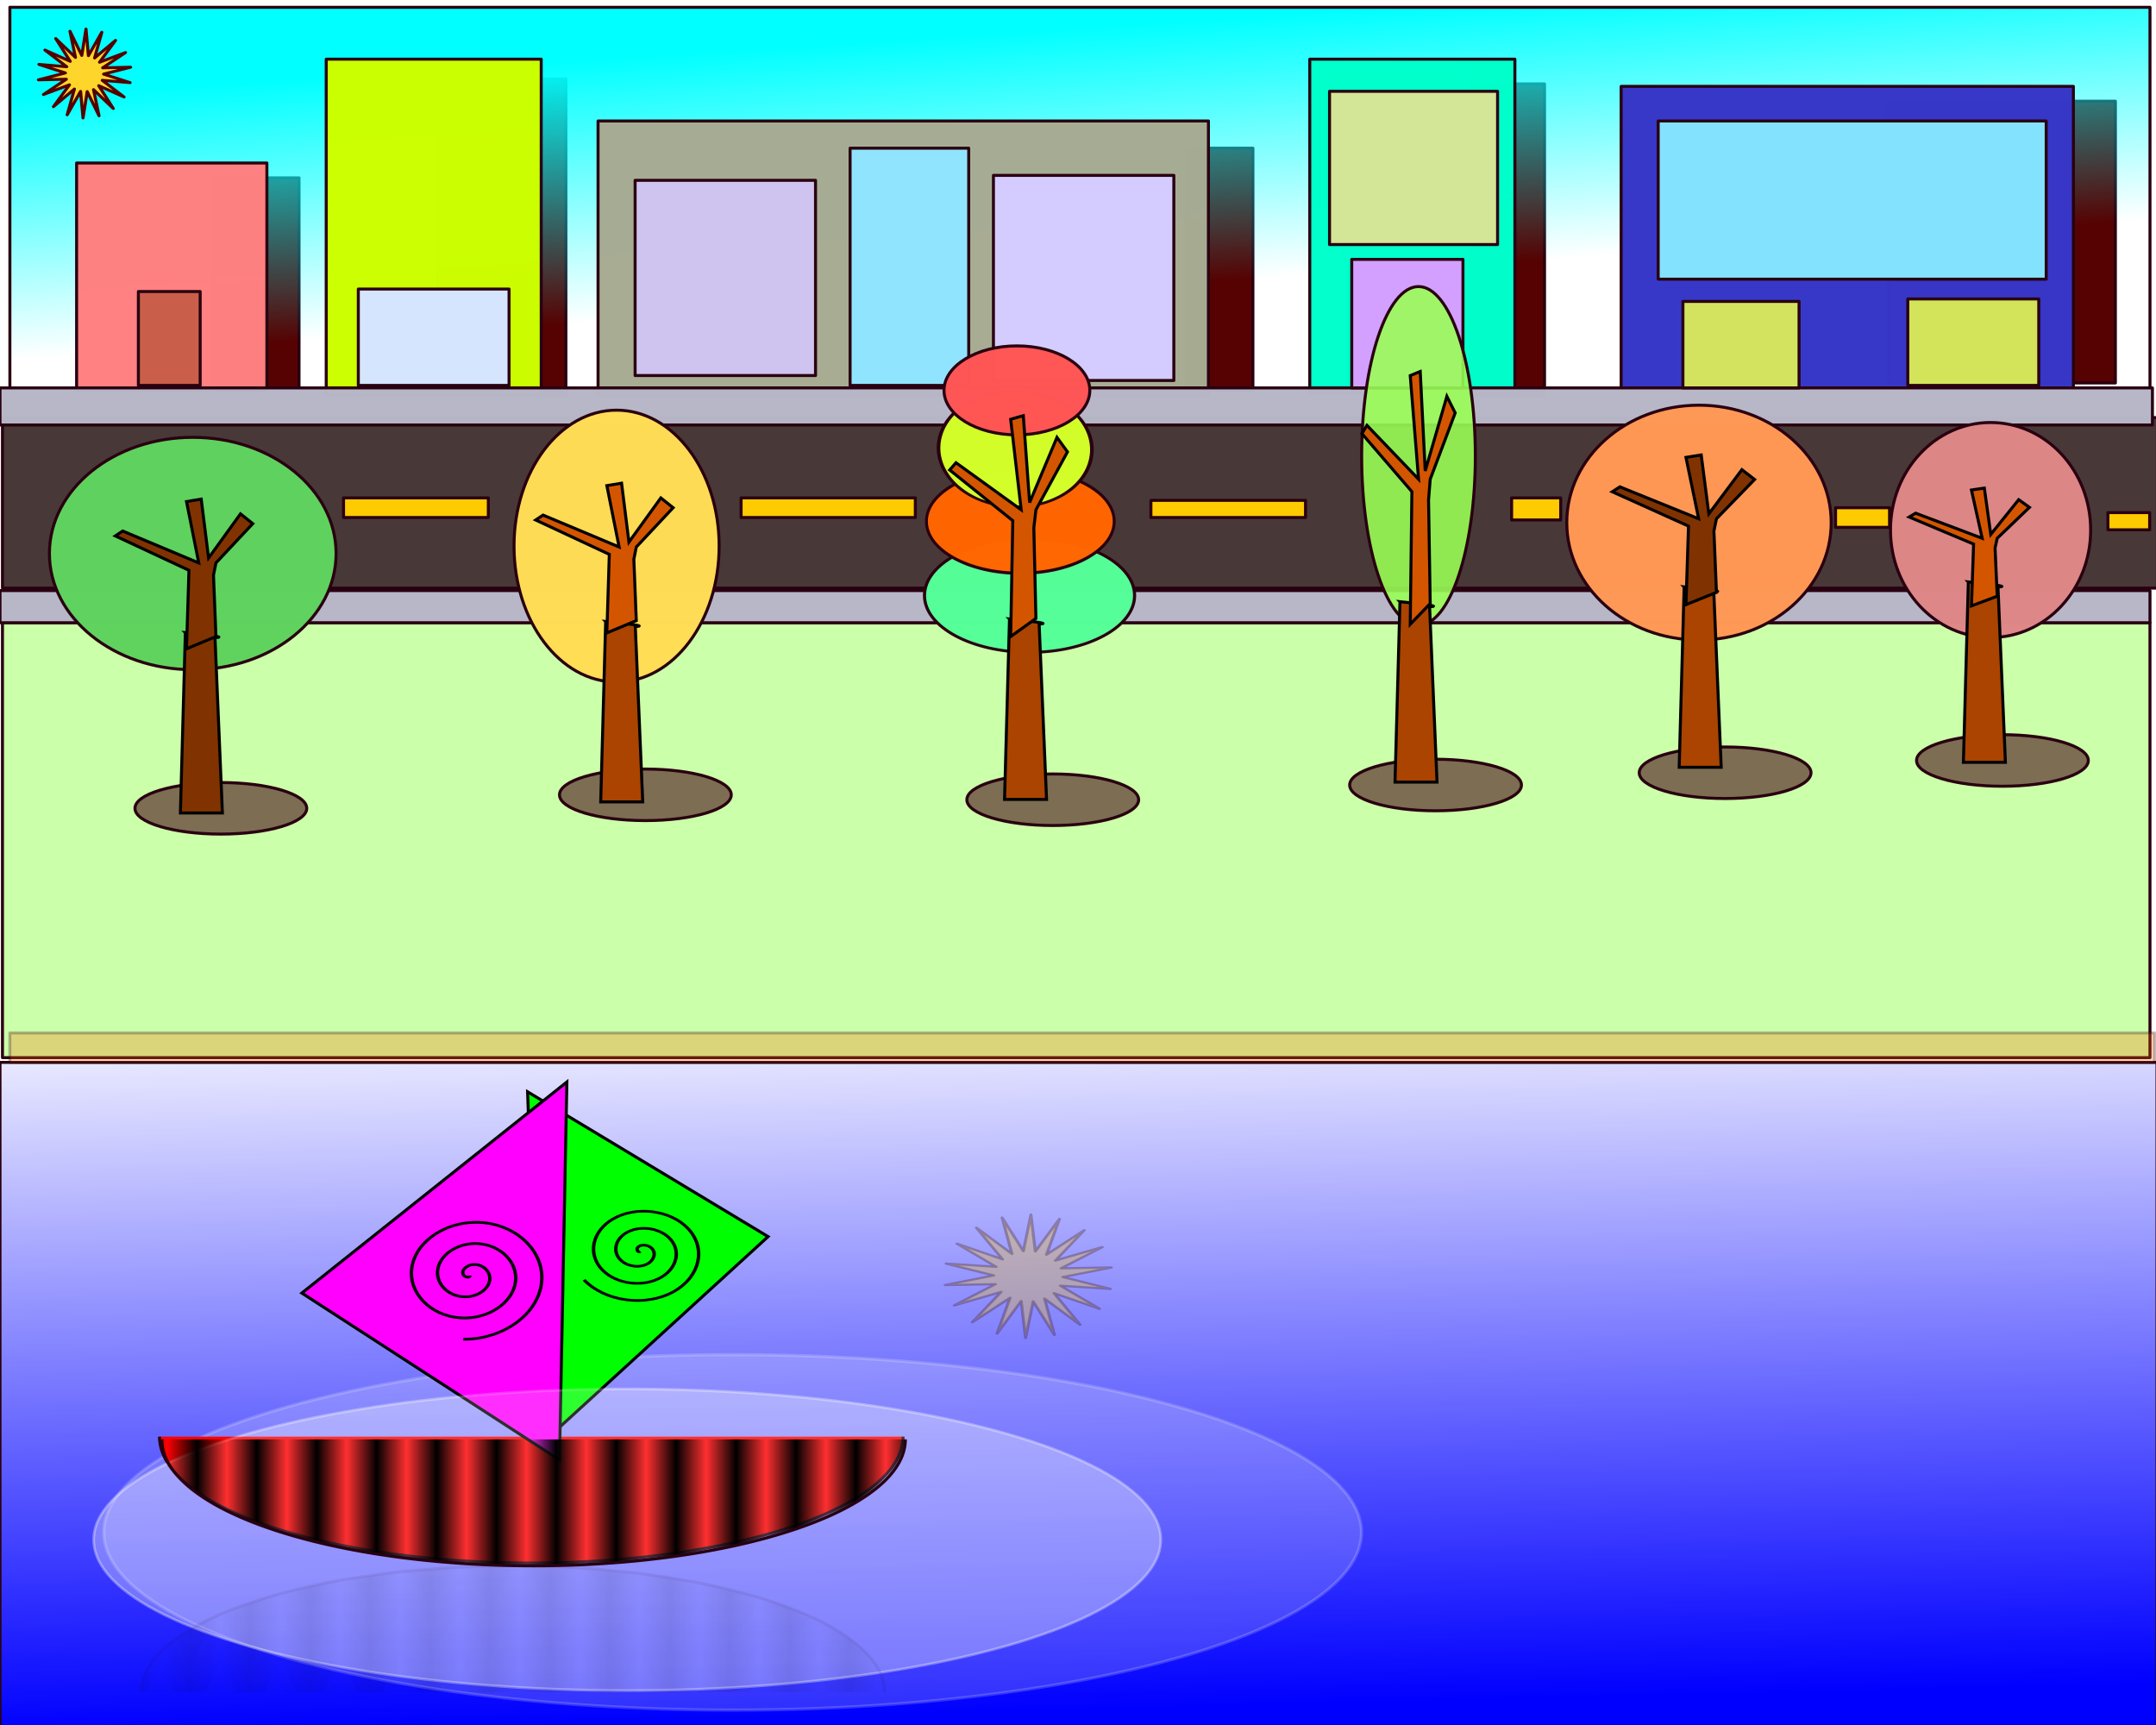 <?xml version="1.0" encoding="UTF-8" standalone="no"?>
<!-- Created with Inkscape (http://www.inkscape.org/) -->
<svg
    xmlns:inkscape="http://www.inkscape.org/namespaces/inkscape"
    xmlns:rdf="http://www.w3.org/1999/02/22-rdf-syntax-ns#"
    xmlns="http://www.w3.org/2000/svg"
    xmlns:osb="http://www.openswatchbook.org/uri/2009/osb"
    xmlns:sodipodi="http://sodipodi.sourceforge.net/DTD/sodipodi-0.dtd"
    xmlns:ns1="http://sozi.baierouge.fr"
    xmlns:cc="http://creativecommons.org/ns#"
    xmlns:xlink="http://www.w3.org/1999/xlink"
    xmlns:dc="http://purl.org/dc/elements/1.1/"
    id="svg2985"
    sodipodi:docname="OEQUENA CIDADE CENARIO 1.svg"
    viewBox="0 0 720 576"
    version="1.1"
    inkscape:version="0.48+devel r12830"
  >
  <defs
      id="defs2987"
    >
    <pattern
        id="pattern3446"
        xlink:href="#Strips1_1"
        patternTransform="matrix(10 0 0 10 .769 .928)"
        inkscape:collect="always"
    />
    <pattern
        id="Strips1_1"
        height="1"
        width="2"
        patternUnits="userSpaceOnUse"
        patternTransform="translate(0) scale(10)"
        inkscape:stockid="Stripes 1:1"
        inkscape:collect="always"
      >
      <rect
          id="rect4786"
          style="fill:black"
          height="2"
          width="1"
          y="-.5"
          x="0"
      />
    </pattern
    >
    <linearGradient
        id="linearGradient3134"
        y2="100.64"
        gradientUnits="userSpaceOnUse"
        x2="325.98"
        gradientTransform="matrix(1.008 0 0 1 -.027 -1.651)"
        y1="13.163"
        x1="320.21"
        inkscape:collect="always"
      >
      <stop
          id="stop3130"
          style="stop-color:#00ffff"
          offset="0"
      />
      <stop
          id="stop3132"
          style="stop-color:#00ffff;stop-opacity:0"
          offset="1"
      />
    </linearGradient
    >
    <linearGradient
        id="linearGradient5505"
        y2="113.02"
        gradientUnits="userSpaceOnUse"
        x2="67.347"
        y1="113.02"
        x1="45.715"
        inkscape:collect="always"
      >
      <stop
          id="stop5503"
          style="stop-color:#803300;stop-opacity:.422"
          offset="0"
      />
    </linearGradient
    >
    <filter
        id="filter5541"
        height="2.008"
        width="1.302"
        y="-.504"
        x="-.151"
        inkscape:collect="always"
      >
      <feGaussianBlur
          id="feGaussianBlur5543"
          stdDeviation="3.614"
          inkscape:collect="always"
      />
    </filter
    >
    <filter
        id="filter5541-6"
        width="1.302"
        y="-.504"
        x="-.151"
        height="2.008"
        color-interpolation-filters="sRGB"
        inkscape:collect="always"
      >
      <feGaussianBlur
          id="feGaussianBlur5543-0"
          stdDeviation="3.614"
          inkscape:collect="always"
      />
    </filter
    >
    <filter
        id="filter5541-9"
        width="1.302"
        y="-.504"
        x="-.151"
        height="2.008"
        color-interpolation-filters="sRGB"
        inkscape:collect="always"
      >
      <feGaussianBlur
          id="feGaussianBlur5543-4"
          stdDeviation="3.614"
          inkscape:collect="always"
      />
    </filter
    >
    <filter
        id="filter5541-0"
        width="1.302"
        y="-.504"
        x="-.151"
        height="2.008"
        color-interpolation-filters="sRGB"
        inkscape:collect="always"
      >
      <feGaussianBlur
          id="feGaussianBlur5543-3"
          stdDeviation="3.614"
          inkscape:collect="always"
      />
    </filter
    >
    <filter
        id="filter5541-4"
        width="1.302"
        y="-.504"
        x="-.151"
        height="2.008"
        color-interpolation-filters="sRGB"
        inkscape:collect="always"
      >
      <feGaussianBlur
          id="feGaussianBlur5543-5"
          stdDeviation="3.614"
          inkscape:collect="always"
      />
    </filter
    >
    <filter
        id="filter5541-8"
        width="1.302"
        y="-.504"
        x="-.151"
        height="2.008"
        color-interpolation-filters="sRGB"
        inkscape:collect="always"
      >
      <feGaussianBlur
          id="feGaussianBlur5543-1"
          stdDeviation="3.614"
          inkscape:collect="always"
      />
    </filter
    >
    <linearGradient
        id="linearGradient5744"
        y2="324.41"
        gradientUnits="userSpaceOnUse"
        x2="339.27"
        y1="571.08"
        x1="345.01"
        inkscape:collect="always"
      >
      <stop
          id="stop5740"
          style="stop-color:#0000ff"
          offset="0"
      />
      <stop
          id="stop5742"
          style="stop-color:#0000ff;stop-opacity:0"
          offset="1"
      />
    </linearGradient
    >
    <filter
        id="filter5839"
        height="1.218"
        width="1.037"
        y="-.109"
        x="-.019"
        inkscape:collect="always"
      >
      <feGaussianBlur
          id="feGaussianBlur5841"
          stdDeviation="1.92"
          inkscape:collect="always"
      />
    </filter
    >
  </defs
  >
  <sodipodi:namedview
      id="base"
      bordercolor="#666666"
      inkscape:pageshadow="2"
      inkscape:window-y="-4"
      pagecolor="#ffffff"
      inkscape:window-height="712"
      inkscape:window-maximized="1"
      inkscape:zoom="0.60628663"
      inkscape:window-x="-4"
      showgrid="false"
      borderopacity="1.0"
      inkscape:current-layer="layer1"
      inkscape:cx="353.56592"
      inkscape:cy="299.316"
      inkscape:window-width="1024"
      inkscape:pageopacity="0.0"
      inkscape:document-units="px"
  />
  <g
      id="layer1"
      inkscape:label="Layer 1"
      inkscape:groupmode="layer"
    >
    <rect
        id="rect3160"
        style="stroke-linejoin:round;fill-opacity:.989;stroke:#290010;fill:#d5e5ff"
        height="0"
        width="0"
        y="145.21"
        x="705.61"
    />
    <rect
        id="rect5613"
        style="stroke-linejoin:round;fill-opacity:.989;stroke:#290010;fill:#ffcc00"
        height="0"
        width="670.35"
        y="164.61"
        x="27.863"
    />
    <rect
        id="rect5871"
        style="opacity:.278;stroke-linejoin:round;fill-opacity:.992;stroke:#290010;fill:#000080"
        height="0"
        width="716.25"
        y="352.28"
        x="2.458"
    />
    <g
        id="g3511"
        inkscape:export-ydpi="90"
        inkscape:export-xdpi="90"
      >
      <rect
          id="rect3099"
          style="stroke-linejoin:round;fill-opacity:.989;stroke:#290010;fill:#ccffaa"
          height="145.25"
          width="717.16"
          y="207.91"
          x=".825"
      />
      <g
          id="g5633"
        >
        <rect
            id="rect3122"
            style="stroke-linejoin:round;fill-opacity:.989;stroke:#290010;fill:#550000"
            height="94.081"
            width="75.925"
            y="33.795"
            x="630.51"
        />
        <rect
            id="rect3118"
            style="stroke-linejoin:round;fill-opacity:.989;stroke:#290010;fill:#550000"
            height="103.98"
            width="24.758"
            y="28.018"
            x="491.04"
        />
        <rect
            id="rect3116"
            style="stroke-linejoin:round;fill-opacity:.989;stroke:#290010;fill:#550000"
            height="80.877"
            width="22.282"
            y="49.475"
            x="396.13"
        />
        <rect
            id="rect3114"
            style="stroke-linejoin:round;fill-opacity:.989;stroke:#290010;fill:#550000"
            height="105.64"
            width="42.914"
            y="26.368"
            x="146.07"
        />
        <rect
            id="rect3120"
            style="stroke-linejoin:round;fill-opacity:.989;stroke:#290010;fill:#550000"
            height="70.148"
            width="28.885"
            y="59.378"
            x="70.974"
        />
        <rect
            id="rect3126"
            style="stroke-linejoin:round;stroke:#290010;fill:url(#linearGradient3134)"
            height="127.09"
            width="714.69"
            y="2.435"
            x="3.301"
        />
        <rect
            id="rect3101"
            style="stroke-linejoin:round;fill-opacity:.989;stroke:#290010;fill:#ff8080"
            height="75.925"
            width="63.546"
            y="54.427"
            x="25.583"
        />
        <rect
            id="rect3103"
            style="stroke-linejoin:round;fill-opacity:.989;stroke:#290010;fill:#ccff00"
            height="112.24"
            width="71.799"
            y="19.765"
            x="108.94"
        />
        <rect
            id="rect3105"
            style="stroke-linejoin:round;fill-opacity:.989;stroke:#290010;fill:#a7ac93"
            height="91.605"
            width="203.84"
            y="40.397"
            x="199.72"
        />
        <rect
            id="rect3107"
            style="stroke-linejoin:round;fill-opacity:.989;stroke:#290010;fill:#00ffcc"
            height="111.41"
            width="68.498"
            y="19.765"
            x="437.4"
        />
        <rect
            id="rect3109"
            style="stroke-linejoin:round;fill-opacity:.989;stroke:#290010;fill:#3737c8"
            height="100.68"
            width="151.03"
            y="28.843"
            x="541.38"
        />
        <rect
            id="rect3124"
            style="stroke-linejoin:round;fill-opacity:.989;stroke:#290010;fill:#483737"
            ry="0"
            height="56.944"
            width="719.64"
            y="139.43"
            x=".825"
        />
        <rect
            id="rect3136"
            style="stroke-linejoin:round;fill-opacity:.989;stroke:#290010;fill:#b7b7c8"
            height="12.379"
            width="718.81"
            y="129.53"
            x="-1.0114e-7"
        />
        <rect
            id="rect3138"
            style="stroke-linejoin:round;fill-opacity:.989;stroke:#290010;fill:#b7b7c8"
            height="10.729"
            width="717.99"
            y="197.2"
            x="0"
        />
        <rect
            id="rect3140"
            style="stroke-linejoin:round;stroke:#290010;fill:url(#linearGradient5505)"
            height="31.36"
            width="20.632"
            y="97.341"
            x="46.215"
        />
        <rect
            id="rect3142"
            style="stroke-linejoin:round;fill-opacity:.989;stroke:#290010;fill:#d5e5ff"
            height="32.186"
            width="50.342"
            y="96.516"
            x="119.66"
        />
        <rect
            id="rect3144"
            style="stroke-linejoin:round;fill-opacity:.861;stroke:#290010;fill:#d5c6ff"
            height="65.197"
            width="60.245"
            y="60.204"
            x="212.1"
        />
        <rect
            id="rect3146"
            style="stroke-linejoin:round;fill-opacity:.989;stroke:#290010;fill:#d5cdff"
            height="68.498"
            width="60.245"
            y="58.553"
            x="331.76"
        />
        <rect
            id="rect3148"
            style="stroke-linejoin:round;fill-opacity:.989;stroke:#290010;fill:#92e5ff"
            height="79.226"
            width="39.613"
            y="49.475"
            x="283.89"
        />
        <rect
            id="rect3150"
            style="stroke-linejoin:round;fill-opacity:.989;stroke:#290010;fill:#84e5ff"
            height="52.818"
            width="129.57"
            y="40.397"
            x="553.76"
        />
        <rect
            id="rect3152"
            style="stroke-linejoin:round;fill-opacity:.989;stroke:#290010;fill:#d5e55e"
            height="28.885"
            width="38.788"
            y="100.64"
            x="562.01"
        />
        <rect
            id="rect3154"
            style="stroke-linejoin:round;fill-opacity:.989;stroke:#290010;fill:#d5e559"
            ry="0"
            height="28.885"
            width="43.739"
            y="99.817"
            x="637.11"
        />
        <rect
            id="rect3156"
            style="stroke-linejoin:round;fill-opacity:.989;stroke:#290010;fill:#d5a0ff"
            height="42.914"
            width="37.137"
            y="86.613"
            x="451.42"
        />
        <rect
            id="rect3158"
            style="stroke-linejoin:round;fill-opacity:.989;stroke:#290010;fill:#d5e597"
            height="51.167"
            width="56.119"
            y="30.494"
            x="444"
        />
        <ellipse
            id="path3166"
            style="stroke-linejoin:round;fill-opacity:.989;stroke:#290010;fill:#5fd35f"
            rx="47.866"
            transform="translate(-7.428 -14.03)"
            ry="38.788"
            cy="198.85"
            cx="71.799"
        />
        <ellipse
            id="path5511"
            style="stroke-linejoin:round;fill-opacity:.989;filter:url(#filter5541);stroke:#290010;fill:#7b6c53"
            rx="28.683"
            transform="translate(4.098 -.82)"
            ry="8.605"
            cy="270.73"
            cx="69.658"
        />
        <path
            id="path3170"
            style="stroke:#000000;stroke-width:1px;fill:#803300"
            inkscape:connector-curvature="0"
            d="m61.896 211.23-1.651 60.245h14.03l-2.476-58.594s6.602 0-9.903-1.651z"
        />
        <ellipse
            id="path3218"
            style="stroke-linejoin:round;fill-opacity:.989;stroke:#290010;fill:#ffdd55"
            rx="34.249"
            transform="translate(23.108 -3.301)"
            ry="45.39"
            cy="185.65"
            cx="182.8"
        />
        <ellipse
            id="path3222"
            style="stroke-linejoin:round;fill-opacity:.989;stroke:#290010;fill:#de8787"
            rx="33.424"
            transform="translate(18.156 -7.428)"
            ry="35.899"
            cy="184.41"
            cx="646.6"
        />
        <ellipse
            id="path3224"
            style="stroke-linejoin:round;fill-opacity:.989;stroke:#290010;fill:#ff9955"
            rx="44.152"
            transform="translate(14.03 -14.03)"
            ry="39.201"
            cy="188.53"
            cx="553.35"
        />
        <ellipse
            id="path3226"
            style="stroke-linejoin:round;fill-opacity:.989;stroke:#290010;stroke-width:.958;fill:#55ff99"
            rx="32.186"
            transform="matrix(1.09 0 0 1 -27.7 0)"
            ry="18.981"
            cy="198.85"
            cx="340.84"
        />
        <ellipse
            id="path3228"
            style="stroke-linejoin:round;fill-opacity:.989;stroke:#290010;stroke-width:1.032;fill:#ff6600"
            rx="33.424"
            transform="matrix(.938 0 0 1 11.36 0)"
            ry="17.331"
            cy="174.09"
            cx="351.15"
        />
        <ellipse
            id="path3230"
            style="stroke-linejoin:round;fill-opacity:.989;stroke:#290010;stroke-width:.823;fill:#d4ff2a"
            rx="17.331"
            transform="matrix(1.465 .162 -.171 .988 -127.44 -52.497)"
            ry="19.394"
            cy="149.75"
            cx="335.89"
        />
        <ellipse
            id="path3232"
            style="stroke-linejoin:round;fill-opacity:.989;stroke:#290010;fill:#ff5555"
            rx="24.346"
            ry="14.855"
            cy="130.35"
            cx="339.6"
        />
        <ellipse
            id="path3234"
            style="stroke-linejoin:round;fill-opacity:.888;stroke:#290010;fill:#99ff55"
            rx="18.981"
            transform="translate(-1.651 -1.651)"
            ry="56.531"
            cy="153.87"
            cx="475.36"
        />
        <ellipse
            id="path5511-4"
            style="stroke-linejoin:round;fill-opacity:.989;filter:url(#filter5541-6);stroke:#290010;fill:#7b6c53"
            rx="28.683"
            transform="translate(145.87 -5.327)"
            ry="8.605"
            cy="270.73"
            cx="69.658"
        />
        <path
            id="path3170-1"
            style="stroke:#000000;stroke-width:1px;fill:#aa4400"
            inkscape:connector-curvature="0"
            d="m202.26 207.52-1.651 60.245h14.03l-2.476-58.594s6.602 0-9.903-1.651z"
        />
        <ellipse
            id="path5511-6"
            style="stroke-linejoin:round;fill-opacity:.989;filter:url(#filter5541-9);stroke:#290010;fill:#7b6c53"
            rx="28.683"
            transform="translate(281.91 -3.688)"
            ry="8.605"
            cy="270.73"
            cx="69.658"
        />
        <path
            id="path3170-7"
            style="stroke:#000000;stroke-width:1px;fill:#aa4400"
            inkscape:connector-curvature="0"
            d="m337.12 206.69-1.651 60.245h14.03l-2.476-58.594s6.602 0-9.903-1.651z"
        />
        <ellipse
            id="path5511-62"
            style="stroke-linejoin:round;fill-opacity:.989;filter:url(#filter5541-0);stroke:#290010;fill:#7b6c53"
            rx="28.683"
            transform="translate(409.75 -8.605)"
            ry="8.605"
            cy="270.73"
            cx="69.658"
        />
        <path
            id="path3170-4"
            style="stroke:#000000;stroke-width:1px;fill:#aa4400"
            inkscape:connector-curvature="0"
            d="m467.52 200.91-1.651 60.245h14.03l-2.476-58.594s6.602 0-9.903-1.651z"
        />
        <ellipse
            id="path5511-8"
            style="stroke-linejoin:round;fill-opacity:.989;filter:url(#filter5541-4);stroke:#290010;fill:#7b6c53"
            rx="28.683"
            transform="translate(506.45 -12.702)"
            ry="8.605"
            cy="270.73"
            cx="69.658"
        />
        <path
            id="path3170-0"
            style="stroke:#000000;stroke-width:1px;fill:#aa4400"
            inkscape:connector-curvature="0"
            d="m562.42 195.96-1.651 60.245h14.03l-2.476-58.594s6.602 0-9.903-1.651z"
        />
        <ellipse
            id="path5511-2"
            style="stroke-linejoin:round;fill-opacity:.989;filter:url(#filter5541-8);stroke:#290010;fill:#7b6c53"
            rx="28.683"
            transform="translate(599.06 -16.8)"
            ry="8.605"
            cy="270.73"
            cx="69.658"
        />
        <path
            id="path3170-9"
            style="stroke:#000000;stroke-width:1px;fill:#aa4400"
            inkscape:connector-curvature="0"
            d="m657.33 194.31-1.651 60.245h14.03l-2.476-58.594s6.602 0-9.903-1.651z"
        />
        <path
            id="path3241"
            style="stroke:#000000;stroke-width:1px;fill:#d45500"
            inkscape:connector-curvature="0"
            d="m658.37 202.31 0.717-20.635-21.512-9.028 2.151-1.29 22.229 8.383-3.585-16.121 4.302-0.645 2.151 15.477 9.322-11.607 3.585 2.579-10.756 10.318-0.717 3.224 0.717 16.121z"
        />
        <path
            id="path3241-4"
            style="stroke:#000000;stroke-width:1px;fill:#d45500"
            inkscape:connector-curvature="0"
            d="m202.66 211.33 0.82-26.224-24.585-11.473 2.458-1.639 25.405 10.654-4.098-20.488 4.917-0.82 2.458 19.668 10.654-14.751 4.098 3.278-12.293 13.112-0.82 4.098 0.82 20.488z"
        />
        <path
            id="path3241-8"
            style="stroke:#000000;stroke-width:1px;fill:#803300"
            inkscape:connector-curvature="0"
            d="m62.282 216.65 0.82-26.224-24.585-11.473 2.458-1.639 25.405 10.654-4.098-20.488 4.917-0.82 2.458 19.668 10.654-14.751 4.098 3.278-12.293 13.112-0.82 4.098 0.82 20.488z"
        />
        <path
            id="path3241-82"
            style="stroke:#000000;stroke-width:1px;fill:#d45500"
            inkscape:connector-curvature="0"
            d="m470.95 208.45 0.556-44.28-16.683-19.373 1.668-2.768 17.239 17.989-2.78-34.594 3.337-1.384 1.668 33.21 7.229-24.908 2.78 5.535-8.341 22.14-0.556 6.919 0.556 34.594z"
        />
        <path
            id="path3241-45"
            style="stroke:#000000;stroke-width:1px;fill:#803300"
            inkscape:connector-curvature="0"
            d="m563.03 201.9 0.849-26.224-25.463-11.473 2.546-1.639 26.312 10.654-4.244-20.488 5.093-0.82 2.546 19.668 11.034-14.751 4.244 3.278-12.732 13.112-0.849 4.098 0.849 20.488z"
        />
        <path
            id="path3241-5"
            style="stroke:#000000;stroke-width:1px;fill:#d45500"
            inkscape:connector-curvature="0"
            d="m337.52 212.55 0.702-38.691-21.073-16.927 2.107-2.418 21.775 15.718-3.512-30.228 4.215-1.209 2.107 29.018 9.132-21.764 3.512 4.836-10.536 19.346-0.702 6.045 0.702 30.228z"
        />
        <rect
            id="rect5617"
            style="stroke-linejoin:round;fill-opacity:.989;stroke:#290010;fill:#ffcc00"
            height="6.556"
            width="48.351"
            y="166.25"
            x="114.73"
        />
        <rect
            id="rect5619"
            style="stroke-linejoin:round;fill-opacity:.989;stroke:#290010;fill:#ffcc00"
            height="6.556"
            width="58.185"
            y="166.25"
            x="247.49"
        />
        <rect
            id="rect5621"
            style="stroke-linejoin:round;fill-opacity:.989;stroke:#290010;fill:#ffcc00"
            height="5.737"
            width="51.629"
            y="167.07"
            x="384.35"
        />
        <rect
            id="rect5623"
            style="stroke-linejoin:round;fill-opacity:.989;stroke:#290010;fill:#ffcc00"
            height="7.375"
            width="16.39"
            y="166.25"
            x="504.81"
        />
        <rect
            id="rect5625"
            style="stroke-linejoin:round;fill-opacity:.989;stroke:#290010;fill:#ffcc00"
            height="6.556"
            width="18.029"
            y="169.53"
            x="612.99"
        />
        <rect
            id="rect5627"
            style="stroke-linejoin:round;fill-opacity:.989;stroke:#290010;fill:#ffcc00"
            height="5.737"
            width="13.932"
            y="171.17"
            x="703.95"
        />
      </g
      >
      <rect
          id="rect5736"
          style="stroke-linejoin:round;stroke:#290010;fill:url(#linearGradient5744)"
          height="222.9"
          width="720.34"
          y="354.73"
          x="-4.1285e-8"
      />
      <ellipse
          id="ellipse3435"
          style="opacity:0.182;stroke:#ffffff;stroke-linecap:round;stroke-width:.893;fill:#ffffff"
          rx="178.19"
          ry="50.36"
          cy="514.15"
          cx="209.47"
      />
      <ellipse
          id="ellipse3437"
          style="opacity:0.182;stroke:#ffffff;stroke-linecap:round;stroke-width:1.052;fill:#ffffff"
          rx="210"
          ry="59.352"
          cy="511.67"
          cx="244.67"
      />
      <path
          id="path5746"
          sodipodi:rx="124.15486"
          sodipodi:ry="42.204456"
          style="stroke-linejoin:round;fill-opacity:.992;stroke:#290010;fill:#ff0000"
          sodipodi:type="arc"
          sodipodi:start="0"
          sodipodi:open="true"
          sodipodi:cy="479.70828"
          sodipodi:cx="177.42262"
          sodipodi:end="3.1415927"
          d="m301.58 479.71a124.15 42.204 0 1 1 -248.31 0"
      />
      <path
          id="path5750"
          d="m176.19 364.57 4.098 118.01 76.214-69.658z"
          style="stroke:#000000;stroke-width:1px;fill:#00ff00"
          inkscape:connector-curvature="0"
      />
      <path
          id="path5752"
          d="m189.31 361.29-2.46 126.2-86.05-55.72z"
          style="stroke:#000000;stroke-width:1px;fill:#ff00ff"
          inkscape:connector-curvature="0"
      />
      <ellipse
          id="path3433"
          style="opacity:0.182;stroke:#ffffff;stroke-linecap:round;stroke-width:.893;fill:#ffffff"
          rx="178.19"
          ry="50.36"
          cy="514.15"
          cx="209.47"
      />
      <path
          id="path5746-9"
          sodipodi:rx="124.15486"
          sodipodi:ry="42.204456"
          style="stroke-linejoin:round;stroke:#290010;fill:url(#pattern3446)"
          sodipodi:type="arc"
          sodipodi:start="0"
          sodipodi:open="true"
          sodipodi:cy="480.63593"
          sodipodi:cx="178.19205"
          sodipodi:end="3.1415927"
          d="m302.35 480.64a124.15 42.204 0 1 1 -248.31 -0"
      />
      <path
          id="path5746-4"
          sodipodi:rx="124.15486"
          sodipodi:ry="42.204456"
          style="opacity:.278;stroke-linejoin:round;filter:url(#filter5839);stroke:#290010;fill:url(#Strips1_1)"
          sodipodi:type="arc"
          sodipodi:start="0"
          sodipodi:open="true"
          transform="matrix(-1 0 0 -1 348.7 1044.8)"
          sodipodi:cy="479.70828"
          sodipodi:cx="177.42262"
          sodipodi:end="3.1415927"
          d="m301.58 479.71a124.15 42.204 0 1 1 -248.31 0"
      />
      <rect
          id="rect5873"
          style="opacity:.278;stroke-linejoin:round;fill-opacity:.992;stroke:#290010;fill:#ff6600"
          height="9.834"
          width="716.25"
          y="344.9"
          x="3.278"
      />
      <path
          id="path5877"
          sodipodi:r2="11.482634"
          style="opacity:.278;stroke-linejoin:round;fill-opacity:.992;stroke:#290010;fill:#ffcc00"
          sodipodi:type="star"
          d="m670.99 421.95-15.209-7.093 8.731 14.332-11.866-11.868 3.302 16.454-7.091-15.21-2.524 16.591-1.462-16.718-8.047 14.727 4.345-16.21-12.598 11.087 9.627-13.746-15.63 6.109 13.748-9.625-16.777 0.395 16.211-4.342-15.901-5.367 16.718 1.464-13.106-10.482 15.209 7.093-8.731-14.332 11.866 11.868-3.302-16.454 7.091 15.21 2.524-16.591 1.462 16.718 8.047-14.727-4.345 16.21 12.598-11.087-9.627 13.746 15.63-6.109-13.748 9.625 16.777-0.395-16.211 4.342 15.901 5.367-16.718-1.464z"
          sodipodi:r1="27.971392"
          inkscape:transform-center-x="0.44713778"
          inkscape:transform-center-y="-4.866589"
          transform="matrix(1.002 0 0 .737 -305.13 126.05)"
          sodipodi:arg2="0.73002667"
          sodipodi:arg1="0.55549374"
          inkscape:randomized="0"
          sodipodi:cy="407.20239"
          sodipodi:cx="647.22223"
          inkscape:rounded="0"
          inkscape:flatsided="false"
          sodipodi:sides="18"
      />
      <path
          id="path5877-9"
          sodipodi:r2="11.482634"
          transform="matrix(.556 0 0 .531 -97.084 -330.91)"
          style="stroke-linejoin:round;fill-opacity:.992;stroke:#520000;stroke-width:1.84;fill:#ffd42a"
          sodipodi:type="star"
          d="m249.13 684.17-15.209-7.093 8.731 14.332-11.866-11.868 3.302 16.454-7.091-15.21-2.524 16.591-1.462-16.718-8.047 14.727 4.345-16.21-12.598 11.087 9.627-13.746-15.631 6.109 13.748-9.625-16.777 0.395 16.211-4.342-15.901-5.367 16.718 1.464-13.106-10.482 15.209 7.093-8.731-14.332 11.866 11.868-3.302-16.454 7.091 15.21 2.524-16.591 1.462 16.718 8.047-14.727-4.345 16.21 12.598-11.087-9.627 13.746 15.631-6.109-13.748 9.625 16.777-0.395-16.211 4.342 15.901 5.367-16.718-1.464z"
          sodipodi:r1="27.971392"
          inkscape:flatsided="false"
          inkscape:transform-center-y="-15.345101"
          sodipodi:arg1="0.55549374"
          sodipodi:arg2="0.73002667"
          inkscape:randomized="0"
          sodipodi:cy="669.42346"
          sodipodi:cx="225.36362"
          inkscape:rounded="0"
          inkscape:transform-center-x="-31.712673"
          sodipodi:sides="18"
      />
      <path
          id="path5897"
          style="stroke:#000000;stroke-width:.314px;fill:none"
          sodipodi:revolution="3"
          sodipodi:radius="7.4209247"
          d="m35.239 303.11c-0.041 0.37-0.519 0.127-0.615-0.068-0.26-0.529 0.258-1.062 0.751-1.161 0.882-0.176 1.625 0.603 1.707 1.434 0.12 1.22-0.95 2.199-2.117 2.254-1.556 0.073-2.776-1.297-2.8-2.8-0.03-1.891 1.645-3.355 3.483-3.346 2.226 0.011 3.936 1.993 3.893 4.166-0.051 2.561-2.341 4.517-4.849 4.439-2.896-0.09-5.099-2.689-4.985-5.532 0.129-3.23 3.037-5.681 6.215-5.532 3.565 0.168 6.264 3.385 6.078 6.897-0.206 3.9-3.733 6.846-7.58 6.624"
          inkscape:transform-center-x="47.666544"
          inkscape:transform-center-y="-47.616152"
          transform="matrix(3.533 -.133 .076 2.873 9.459 -440.25)"
          sodipodi:argument="-17.168102"
          sodipodi:cy="303.10516"
          sodipodi:cx="35.238674"
          sodipodi:expansion="1"
          sodipodi:type="spiral"
          sodipodi:t0="0"
      />
      <path
          id="path5899"
          style="stroke:#000000;stroke-width:1.141px;fill:none"
          sodipodi:revolution="3"
          sodipodi:radius="22.502811"
          d="m213.89 412.92c-0.945 0.616-1.297-0.97-1.024-1.571 0.739-1.628 2.985-1.442 4.166-0.478 2.113 1.725 1.72 4.967-0.068 6.761-2.625 2.633-6.978 2.012-9.356-0.615-3.17-3.501-2.311-8.999 1.161-11.951 4.369-3.714 11.026-2.613 14.546 1.707 4.263 5.233 2.918 13.056-2.254 17.141-6.094 4.814-15.088 3.223-19.736-2.8-5.367-6.954-3.53-17.12 3.346-22.331 7.813-5.921 19.154-3.837 24.927 3.893 6.476 8.671 4.144 21.188-4.439 27.522-9.529 7.031-23.223 4.452-30.117-4.985"
          transform="matrix(1 0 0 .768 -1.82e-8 100.79)"
          sodipodi:argument="-16.285866"
          sodipodi:cy="412.9187"
          sodipodi:cx="213.89055"
          sodipodi:expansion="1"
          sodipodi:type="spiral"
          sodipodi:t0="0"
      />
    </g
    >
  </g
  >
</svg
>
